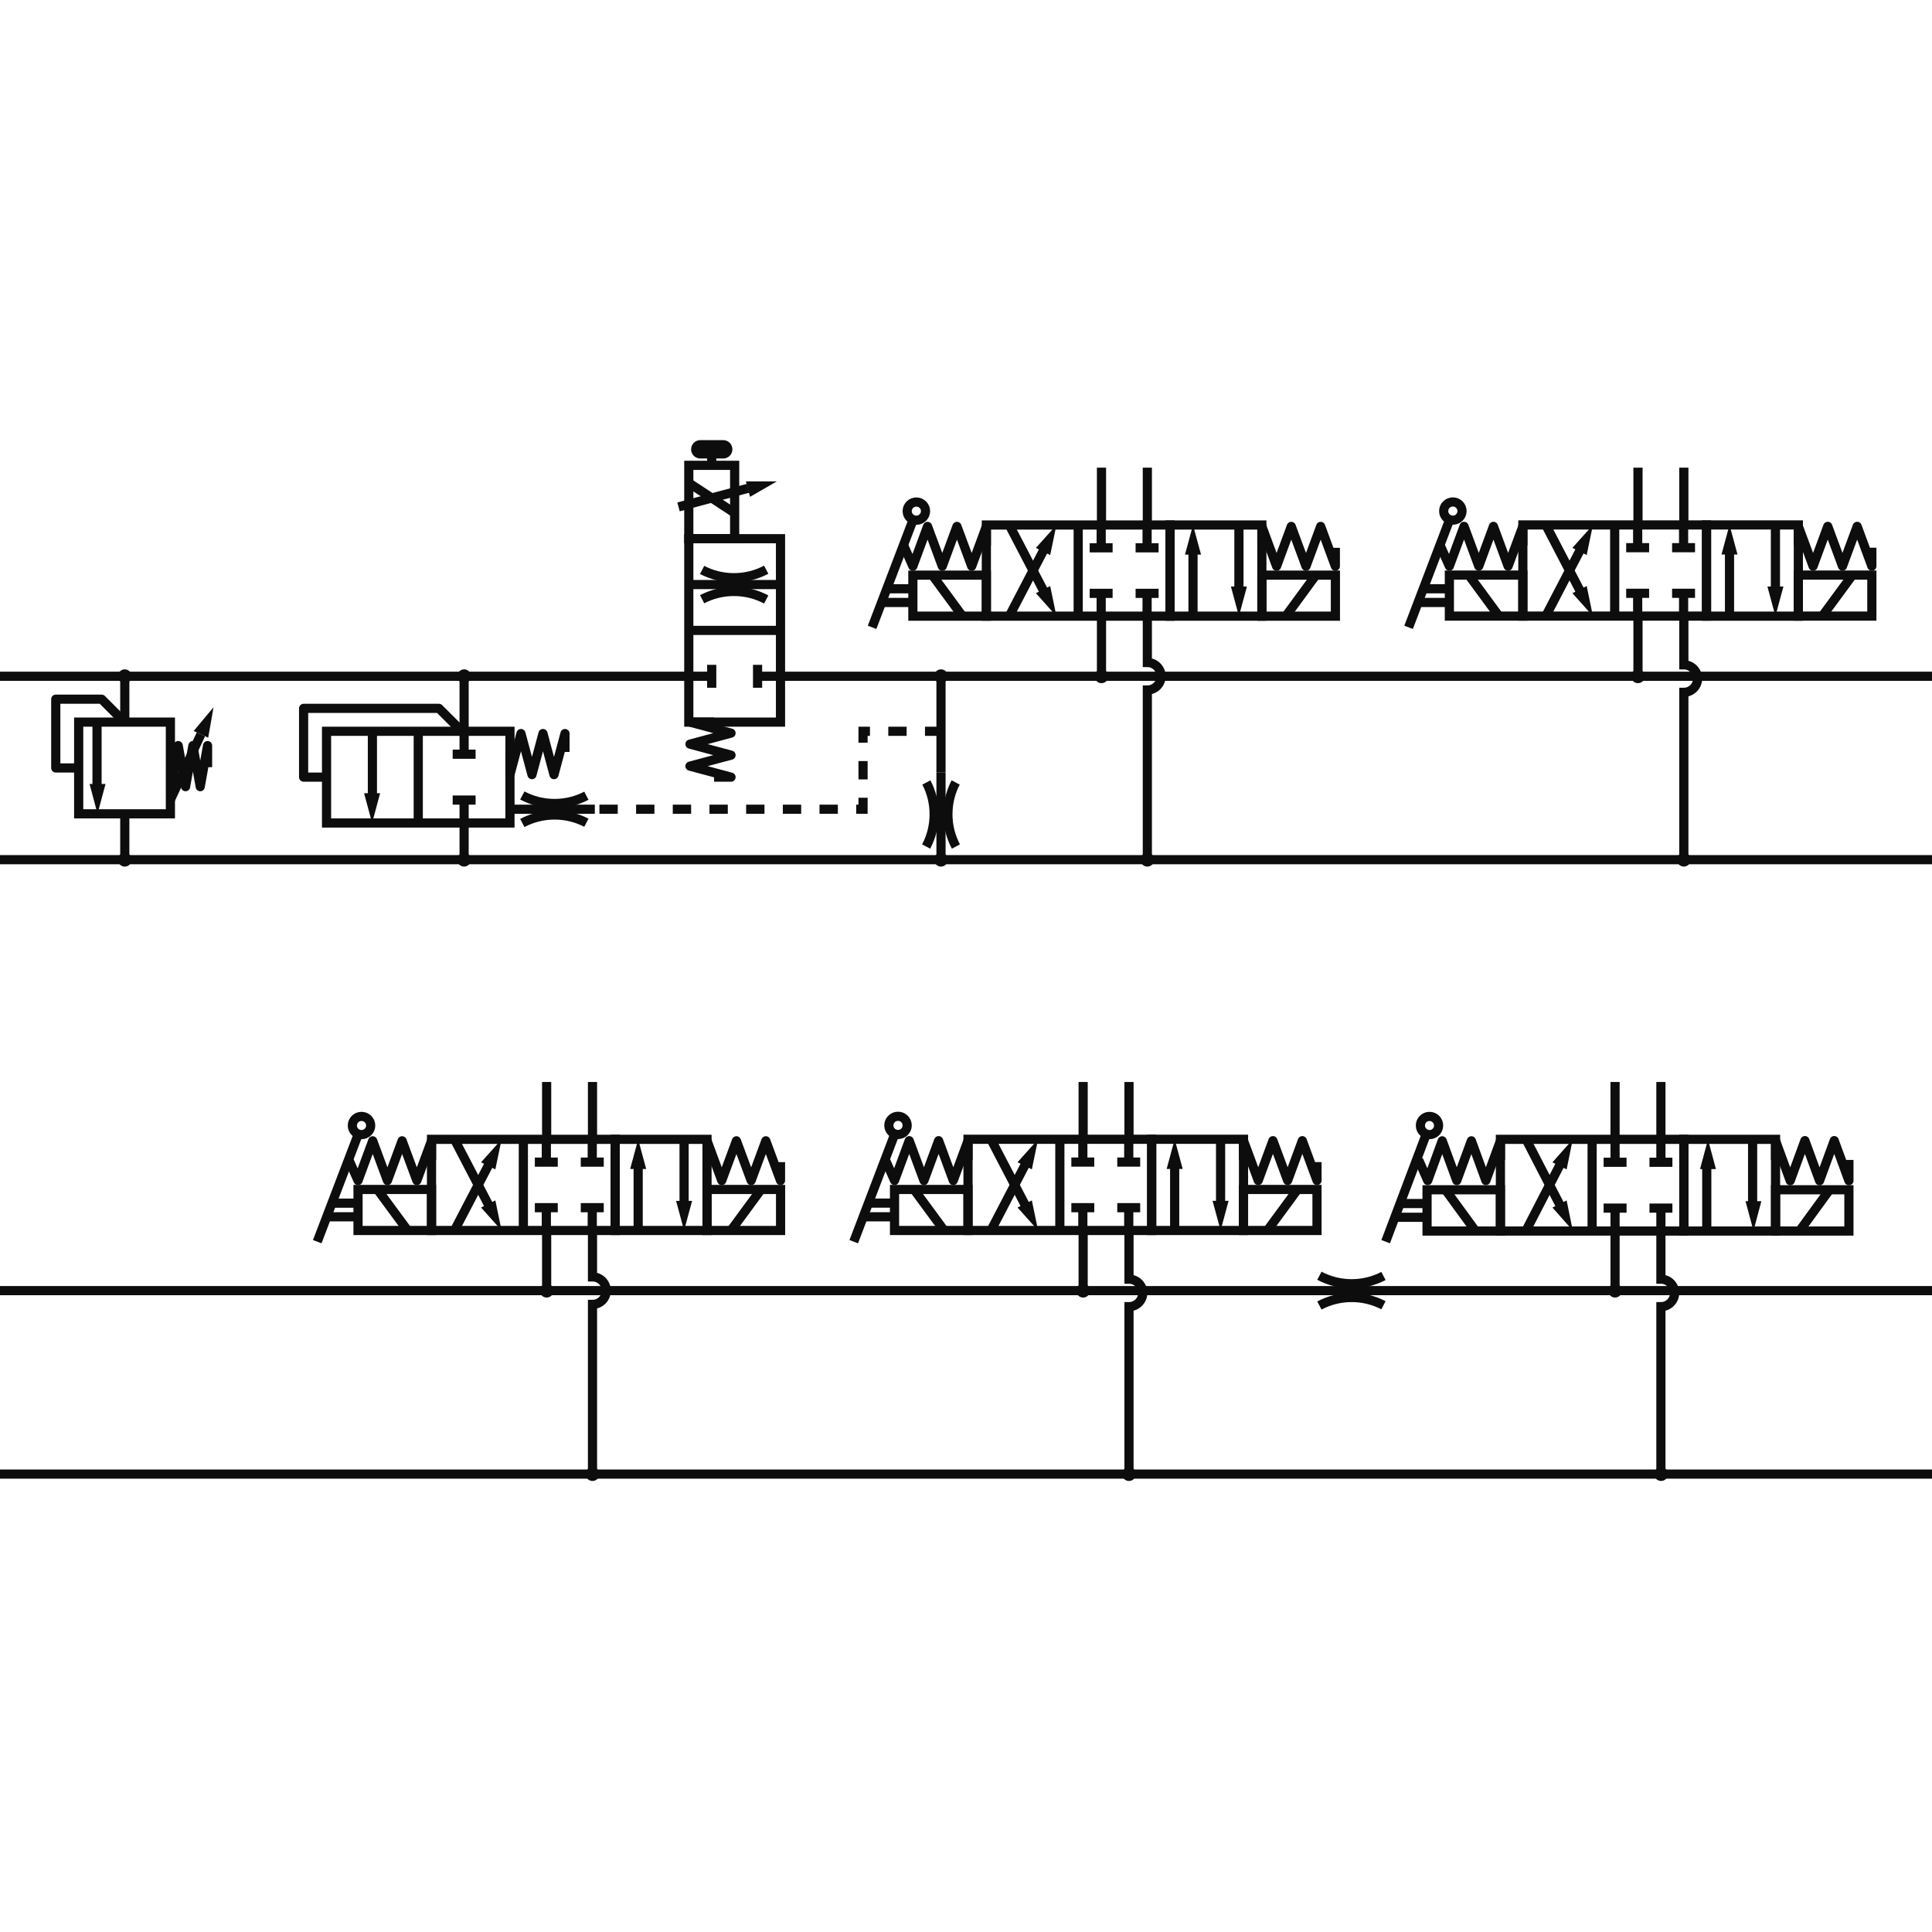 <?xml version="1.0" encoding="utf-8"?>
<!-- Generator: Adobe Illustrator 24.0.0, SVG Export Plug-In . SVG Version: 6.00 Build 0)  -->
<svg version="1.1" id="Layer_1" xmlns="http://www.w3.org/2000/svg" xmlns:xlink="http://www.w3.org/1999/xlink" x="0px" y="0px"
	 viewBox="0 0 316 316" style="enable-background:new 0 0 316 316;" xml:space="preserve">
<style type="text/css">
	.st0{fill:none;stroke:#0D0D0D;stroke-width:1.5;stroke-miterlimit:10;}
	.st1{fill:#0D0D0D;}
	.st2{fill:none;stroke:#0D0D0D;stroke-width:1.5;stroke-linejoin:round;stroke-miterlimit:10;}
	.st3{fill:none;stroke:#0D0D0D;stroke-width:3;stroke-linecap:round;stroke-miterlimit:10;}
	.st4{fill:none;stroke:#0D0D0D;stroke-width:1.5;stroke-miterlimit:10;stroke-dasharray:3,3;}
</style>
<g>
	<g>
		<polyline class="st0" points="27.89,130.77 28.72,128.99 29.55,127.2 30.39,125.42 31.22,123.63 32.05,121.85 32.86,120.11 		"/>
		<g>
			<polygon class="st1" points="31.68,119.56 33.3,117.62 34.92,115.69 34.49,118.18 34.05,120.66 32.86,120.11 			"/>
		</g>
	</g>
	<g>
		<polygon class="st0" points="27.87,118.11 27.87,121.86 27.87,125.61 27.87,129.36 27.87,133.11 24.12,133.11 20.37,133.11 
			16.62,133.11 12.87,133.11 12.87,129.36 12.87,125.61 12.87,121.86 12.87,118.11 16.62,118.11 20.37,118.11 24.12,118.11 		"/>
		<g>
			<line class="st0" x1="15.87" y1="128.98" x2="15.87" y2="118.48"/>
			<g>
				<polygon class="st1" points="17.26,128.23 15.95,133.11 14.65,128.23 				"/>
			</g>
		</g>
		<polyline class="st2" points="27.95,125.48 27.95,128.67 29.15,121.95 30.35,128.67 31.55,121.95 32.75,128.67 33.95,121.95 
			33.95,125.48 		"/>
		<polyline class="st2" points="20.37,118.11 16.62,114.36 9.12,114.36 9.12,125.61 12.5,125.61 		"/>
	</g>
	<line class="st0" x1="20.41" y1="117.74" x2="20.41" y2="110.99"/>
	<line class="st0" x1="112.66" y1="110.61" x2="-7.59" y2="110.61"/>
	<line class="st0" x1="400.66" y1="110.61" x2="127.66" y2="110.61"/>
	<g>
		<polyline class="st0" points="113.04,103.11 116.17,103.11 119.74,103.11 123.3,103.11 127.29,103.11 		"/>
		<polyline class="st2" points="116.79,118.11 112.85,118.11 119.57,119.91 112.85,121.71 119.57,123.51 112.85,125.31 
			119.57,127.11 116.79,127.11 		"/>
		<g>
			<line class="st0" x1="113.04" y1="95.61" x2="127.29" y2="95.61"/>
			<path class="st0" d="M114.84,98.01c1.55-0.81,3.32-1.27,5.2-1.27c1.91,0,3.7,0.47,5.28,1.31"/>
			<path class="st0" d="M114.84,93.22c1.55,0.81,3.32,1.27,5.2,1.27c1.91,0,3.7-0.47,5.28-1.31"/>
		</g>
		<polygon class="st0" points="112.66,118.11 112.66,116.24 112.66,114.36 112.66,112.49 112.66,110.61 112.66,108.74 
			112.66,106.86 112.66,104.99 112.66,103.11 112.66,101.24 112.66,99.36 112.66,97.49 112.66,95.61 112.66,93.74 112.66,91.86 
			112.66,89.99 112.66,88.11 113.6,88.11 114.54,88.11 115.48,88.11 116.41,88.11 117.35,88.11 118.29,88.11 119.23,88.11 
			120.16,88.11 121.1,88.11 122.04,88.11 122.98,88.11 123.91,88.11 124.85,88.11 125.79,88.11 126.73,88.11 127.66,88.11 
			127.66,89.99 127.66,91.86 127.66,93.74 127.66,95.61 127.66,97.49 127.66,99.36 127.66,101.24 127.66,103.11 127.66,104.99 
			127.66,106.86 127.66,108.74 127.66,110.61 127.66,112.49 127.66,114.36 127.66,116.24 127.66,118.11 126.73,118.11 
			125.79,118.11 124.85,118.11 123.91,118.11 122.98,118.11 122.04,118.11 121.1,118.11 120.16,118.11 119.23,118.11 118.29,118.11 
			117.35,118.11 116.41,118.11 115.48,118.11 114.54,118.11 113.6,118.11 		"/>
		<g>
			<g>
				<line class="st0" x1="123.91" y1="108.74" x2="123.91" y2="112.49"/>
				<line class="st0" x1="127.29" y1="110.61" x2="124.29" y2="110.61"/>
			</g>
			<g>
				<line class="st0" x1="116.41" y1="108.74" x2="116.41" y2="112.49"/>
				<line class="st0" x1="113.04" y1="110.61" x2="116.04" y2="110.61"/>
			</g>
		</g>
		<rect x="112.66" y="76.11" class="st0" width="7.5" height="12"/>
		<line class="st0" x1="112.59" y1="78.94" x2="120.02" y2="83.82"/>
		<g>
			<polyline class="st0" points="110.98,82.91 112.88,82.4 114.78,81.89 116.68,81.38 118.59,80.87 120.49,80.36 122.34,79.87 			
				"/>
			<g>
				<polygon class="st1" points="122.68,81.26 124.87,80 127.05,78.74 124.53,78.74 122,78.74 122.34,80 				"/>
			</g>
		</g>
		<line class="st0" x1="116.41" y1="75.74" x2="116.41" y2="73.49"/>
		<line class="st3" x1="118.29" y1="73.49" x2="114.54" y2="73.49"/>
	</g>
	<circle class="st1" cx="153.91" cy="110.61" r="1.13"/>
	<circle class="st1" cx="153.91" cy="140.61" r="1.13"/>
	<circle class="st1" cx="20.41" cy="110.61" r="1.13"/>
	<circle class="st1" cx="75.91" cy="110.61" r="1.13"/>
	<circle class="st1" cx="20.41" cy="140.61" r="1.13"/>
	<circle class="st1" cx="75.91" cy="140.61" r="1.13"/>
	<g>
		<line class="st0" x1="354.91" y1="76.49" x2="354.91" y2="86.24"/>
		<line class="st0" x1="362.41" y1="76.49" x2="362.41" y2="86.24"/>
	</g>
	<g>
		<g>
			<polyline class="st0" points="351.16,100.49 351.16,97.17 351.16,93.63 351.16,90.09 351.16,86.24 			"/>
			<polyline class="st2" points="322.78,89.22 324.27,92.61 326.64,86.1 329.02,92.61 331.41,86.1 333.78,92.61 336.16,86.1 
				336.16,89.24 			"/>
			<polyline class="st2" points="381.16,89.24 381.16,86.08 383.56,92.63 385.96,86.08 388.36,92.63 390.76,86.08 393.16,92.63 
				393.16,89.24 			"/>
			<polygon class="st0" points="366.16,100.86 364.29,100.86 362.41,100.86 360.54,100.86 358.66,100.86 356.79,100.86 
				354.91,100.86 353.04,100.86 351.16,100.86 349.29,100.86 347.41,100.86 345.54,100.86 343.66,100.86 341.79,100.86 
				339.91,100.86 338.04,100.86 336.16,100.86 336.16,99.92 336.16,98.99 336.16,98.05 336.16,97.11 336.16,96.17 336.16,95.24 
				336.16,94.3 336.16,93.36 336.16,92.42 336.16,91.49 336.16,90.55 336.16,89.61 336.16,88.67 336.16,87.74 336.16,86.8 
				336.16,85.86 338.04,85.86 339.91,85.86 341.79,85.86 343.66,85.86 345.54,85.86 347.41,85.86 349.29,85.86 351.16,85.86 
				353.04,85.86 354.91,85.86 356.79,85.86 358.66,85.86 360.54,85.86 362.41,85.86 364.29,85.86 366.16,85.86 366.16,86.8 
				366.16,87.74 366.16,88.67 366.16,89.61 366.16,90.55 366.16,91.49 366.16,92.42 366.16,93.36 366.16,94.3 366.16,95.24 
				366.16,96.17 366.16,97.11 366.16,98.05 366.16,98.99 366.16,99.92 			"/>
			<g>
				<line class="st0" x1="353.04" y1="89.61" x2="356.79" y2="89.61"/>
				<line class="st0" x1="354.91" y1="86.24" x2="354.91" y2="89.24"/>
			</g>
			<g>
				<line class="st0" x1="360.54" y1="89.61" x2="364.29" y2="89.61"/>
				<line class="st0" x1="362.41" y1="86.24" x2="362.41" y2="89.24"/>
			</g>
			<g>
				<line class="st0" x1="353.04" y1="97.11" x2="356.79" y2="97.11"/>
				<line class="st0" x1="354.91" y1="100.49" x2="354.91" y2="97.49"/>
			</g>
			<g>
				<line class="st0" x1="360.54" y1="97.11" x2="364.29" y2="97.11"/>
				<line class="st0" x1="362.41" y1="100.49" x2="362.41" y2="97.49"/>
			</g>
			<g>
				<rect x="324.16" y="94.11" class="st0" width="12" height="6.75"/>
				<line class="st0" x1="327.17" y1="94.11" x2="332.01" y2="100.76"/>
			</g>
			<g>
				<rect x="381.16" y="94.11" class="st0" width="12" height="6.75"/>
				<line class="st0" x1="389.99" y1="94.11" x2="385.15" y2="100.76"/>
			</g>
			<g>
				<line class="st0" x1="320.04" y1="96.36" x2="323.79" y2="96.36"/>
				<line class="st0" x1="323.79" y1="98.61" x2="319.29" y2="98.61"/>
				<line class="st0" x1="317.39" y1="102.6" x2="323.99" y2="85.13"/>
				<ellipse class="st0" cx="324.56" cy="83.6" rx="1.49" ry="1.49"/>
			</g>
			<rect x="366.16" y="85.86" class="st0" width="15" height="15"/>
			<line class="st0" x1="346.22" y1="97.23" x2="340.36" y2="85.87"/>
			<polygon class="st1" points="344.67,97.02 347.99,100.78 346.99,95.86 			"/>
			<line class="st0" x1="340.36" y1="100.78" x2="346.22" y2="89.41"/>
			<polygon class="st1" points="344.67,89.63 347.99,85.87 346.99,90.79 			"/>
			<line class="st0" x1="377.41" y1="96.74" x2="377.41" y2="86.24"/>
			<polygon class="st1" points="376.25,95.99 377.55,100.84 378.84,95.99 			"/>
			<line class="st0" x1="369.91" y1="89.99" x2="369.91" y2="100.49"/>
			<polygon class="st1" points="371.41,90.74 370.11,85.89 368.81,90.74 			"/>
		</g>
	</g>
	<line class="st0" x1="20.41" y1="140.24" x2="20.41" y2="133.49"/>
	<line class="st0" x1="400.66" y1="140.61" x2="-7.59" y2="140.61"/>
	<g id="XMLID_1_">
		<g>
			<polyline class="st0" points="176.35,100.4 176.35,97.17 176.35,93.63 176.35,90.09 176.35,86.24 			"/>
			<polyline class="st2" points="147.81,89.22 149.31,92.61 151.71,86.1 154.12,92.61 156.52,86.1 158.93,92.61 161.33,86.1 
				161.33,89.22 			"/>
			<polyline class="st2" points="206.4,89.22 206.4,86.1 208.8,92.61 211.2,86.1 213.61,92.61 216.01,86.1 218.41,92.61 
				218.41,89.6 			"/>
			<polygon class="st0" points="191.37,100.78 189.5,100.78 187.62,100.78 185.74,100.78 183.86,100.78 181.98,100.78 
				180.11,100.78 178.23,100.78 176.35,100.78 174.47,100.78 172.6,100.78 170.72,100.78 168.84,100.78 166.96,100.78 
				165.08,100.78 163.21,100.78 161.33,100.78 161.33,99.84 161.33,98.91 161.33,97.98 161.33,97.05 161.33,96.12 161.33,95.19 
				161.33,94.25 161.33,93.32 161.33,92.39 161.33,91.46 161.33,90.53 161.33,89.6 161.33,88.66 161.33,87.73 161.33,86.8 
				161.33,85.87 163.21,85.87 165.08,85.87 166.96,85.87 168.84,85.87 170.72,85.87 172.6,85.87 174.47,85.87 176.35,85.87 
				178.23,85.87 180.11,85.87 181.98,85.87 183.86,85.87 185.74,85.87 187.62,85.87 189.5,85.87 191.37,85.87 191.37,86.8 
				191.37,87.73 191.37,88.66 191.37,89.6 191.37,90.53 191.37,91.46 191.37,92.39 191.37,93.32 191.37,94.25 191.37,95.19 
				191.37,96.12 191.37,97.05 191.37,97.98 191.37,98.91 191.37,99.84 			"/>
			<g>
				<line class="st0" x1="178.23" y1="89.6" x2="181.98" y2="89.6"/>
				<line class="st0" x1="180.11" y1="86.24" x2="180.11" y2="89.22"/>
			</g>
			<g>
				<line class="st0" x1="185.74" y1="89.6" x2="189.5" y2="89.6"/>
				<line class="st0" x1="187.62" y1="86.24" x2="187.62" y2="89.22"/>
			</g>
			<g>
				<line class="st0" x1="178.23" y1="97.05" x2="181.98" y2="97.05"/>
				<line class="st0" x1="180.11" y1="100.4" x2="180.11" y2="97.42"/>
			</g>
			<g>
				<line class="st0" x1="185.74" y1="97.05" x2="189.5" y2="97.05"/>
				<line class="st0" x1="187.62" y1="100.4" x2="187.62" y2="97.42"/>
			</g>
			<g>
				<rect x="149.31" y="94.07" class="st0" width="12.02" height="6.71"/>
				<line class="st0" x1="152.52" y1="94.11" x2="157.41" y2="100.76"/>
			</g>
			<g>
				<rect x="206.4" y="94.07" class="st0" width="12.02" height="6.71"/>
				<line class="st0" x1="215.2" y1="94.11" x2="210.32" y2="100.76"/>
			</g>
			<g>
				<line class="st0" x1="145.18" y1="96.3" x2="148.94" y2="96.3"/>
				<line class="st0" x1="148.94" y1="98.54" x2="144.43" y2="98.54"/>
				<line class="st0" x1="142.64" y1="102.61" x2="149.31" y2="85.12"/>
				<ellipse class="st0" cx="149.88" cy="83.6" rx="1.5" ry="1.49"/>
			</g>
			<rect x="191.37" y="85.87" class="st0" width="15.02" height="14.91"/>
			<line class="st0" x1="171" y1="97.23" x2="165.08" y2="85.87"/>
			<polygon class="st1" points="169.43,97.02 172.79,100.78 171.77,95.86 			"/>
			<line class="st0" x1="165.08" y1="100.78" x2="171" y2="89.41"/>
			<polygon class="st1" points="169.43,89.62 172.79,85.87 171.77,90.79 			"/>
			<line class="st0" x1="202.64" y1="96.68" x2="202.64" y2="86.24"/>
			<polygon class="st1" points="201.33,95.93 202.64,100.78 203.95,95.93 			"/>
			<line class="st0" x1="195.13" y1="89.97" x2="195.13" y2="100.4"/>
			<polygon class="st1" points="196.44,90.71 195.13,85.87 193.82,90.71 			"/>
		</g>
	</g>
	<line class="st0" x1="180.16" y1="100.86" x2="180.16" y2="110.61"/>
	<g>
		<line class="st0" x1="180.16" y1="76.49" x2="180.16" y2="86.24"/>
		<line class="st0" x1="187.66" y1="76.49" x2="187.66" y2="86.24"/>
	</g>
	<circle class="st1" cx="180.16" cy="110.61" r="1.13"/>
	<circle class="st1" cx="187.66" cy="140.61" r="1.13"/>
	<path class="st0" d="M187.66,140.61v-27.75c1.24,0,2.25-1.01,2.25-2.25c0-1.24-1.01-2.25-2.25-2.25v-7.5"/>
	<g>
		<g>
			<polyline class="st0" points="264.1,100.4 264.1,97.16 264.1,93.62 264.1,90.08 264.1,86.23 			"/>
			<polyline class="st2" points="235.56,89.21 237.06,92.6 239.46,86.09 241.87,92.6 244.27,86.09 246.67,92.6 249.08,86.09 
				249.08,89.21 			"/>
			<polyline class="st2" points="294.14,89.21 294.14,86.09 296.55,92.6 298.95,86.09 301.36,92.6 303.76,86.09 306.16,92.6 
				306.16,89.58 			"/>
			<polygon class="st0" points="279.12,100.77 277.24,100.77 275.37,100.77 273.49,100.77 271.61,100.77 269.73,100.77 
				267.86,100.77 265.98,100.77 264.1,100.77 262.22,100.77 260.34,100.77 258.47,100.77 256.59,100.77 254.71,100.77 
				252.83,100.77 250.95,100.77 249.08,100.77 249.08,99.84 249.08,98.91 249.08,97.98 249.08,97.04 249.08,96.11 249.08,95.18 
				249.08,94.25 249.08,93.31 249.08,92.38 249.08,91.45 249.08,90.52 249.08,89.58 249.08,88.65 249.08,87.72 249.08,86.79 
				249.08,85.86 250.95,85.86 252.83,85.86 254.71,85.86 256.59,85.86 258.47,85.86 260.34,85.86 262.22,85.86 264.1,85.86 
				265.98,85.86 267.86,85.86 269.73,85.86 271.61,85.86 273.49,85.86 275.37,85.86 277.24,85.86 279.12,85.86 279.12,86.79 
				279.12,87.72 279.12,88.65 279.12,89.58 279.12,90.52 279.12,91.45 279.12,92.38 279.12,93.31 279.12,94.25 279.12,95.18 
				279.12,96.11 279.12,97.04 279.12,97.98 279.12,98.91 279.12,99.84 			"/>
			<g>
				<line class="st0" x1="265.98" y1="89.58" x2="269.73" y2="89.58"/>
				<line class="st0" x1="267.86" y1="86.23" x2="267.86" y2="89.21"/>
			</g>
			<g>
				<line class="st0" x1="273.49" y1="89.58" x2="277.24" y2="89.58"/>
				<line class="st0" x1="275.37" y1="86.23" x2="275.37" y2="89.21"/>
			</g>
			<g>
				<line class="st0" x1="265.98" y1="97.04" x2="269.73" y2="97.04"/>
				<line class="st0" x1="267.86" y1="100.4" x2="267.86" y2="97.42"/>
			</g>
			<g>
				<line class="st0" x1="273.49" y1="97.04" x2="277.24" y2="97.04"/>
				<line class="st0" x1="275.37" y1="100.4" x2="275.37" y2="97.42"/>
			</g>
			<g>
				<rect x="237.06" y="94.06" class="st0" width="12.02" height="6.71"/>
				<line class="st0" x1="240.27" y1="94.11" x2="245.16" y2="100.76"/>
			</g>
			<g>
				<rect x="294.14" y="94.06" class="st0" width="12.02" height="6.71"/>
				<line class="st0" x1="302.95" y1="94.11" x2="298.06" y2="100.76"/>
			</g>
			<g>
				<line class="st0" x1="232.93" y1="96.3" x2="236.68" y2="96.3"/>
				<line class="st0" x1="236.68" y1="98.54" x2="232.18" y2="98.54"/>
				<line class="st0" x1="230.39" y1="102.61" x2="237.06" y2="85.11"/>
				<ellipse class="st0" cx="237.63" cy="83.59" rx="1.5" ry="1.49"/>
			</g>
			<rect x="279.12" y="85.86" class="st0" width="15.02" height="14.92"/>
			<line class="st0" x1="258.75" y1="97.23" x2="252.83" y2="85.86"/>
			<polygon class="st1" points="257.18,97.02 260.54,100.77 259.52,95.85 			"/>
			<line class="st0" x1="252.83" y1="100.77" x2="258.75" y2="89.4"/>
			<polygon class="st1" points="257.18,89.61 260.54,85.86 259.52,90.78 			"/>
			<line class="st0" x1="290.39" y1="96.67" x2="290.39" y2="86.23"/>
			<polygon class="st1" points="289.08,95.93 290.39,100.78 291.7,95.93 			"/>
			<line class="st0" x1="282.88" y1="89.96" x2="282.88" y2="100.4"/>
			<polygon class="st1" points="284.19,90.7 282.88,85.85 281.57,90.7 			"/>
		</g>
	</g>
	<g>
		<line class="st0" x1="267.91" y1="76.49" x2="267.91" y2="86.24"/>
		<line class="st0" x1="275.41" y1="76.49" x2="275.41" y2="86.24"/>
	</g>
	<line class="st0" x1="267.91" y1="101.24" x2="267.91" y2="110.99"/>
	<circle class="st1" cx="275.41" cy="140.61" r="1.13"/>
	<circle class="st1" cx="267.91" cy="110.61" r="1.13"/>
	<path class="st0" d="M275.41,140.99v-27.75c1.24,0,2.25-1.01,2.25-2.25c0-1.24-1.01-2.25-2.25-2.25v-7.5"/>
	<line class="st0" x1="354.91" y1="101.24" x2="354.91" y2="110.99"/>
	<circle class="st1" cx="362.44" cy="140.61" r="1.13"/>
	<circle class="st1" cx="354.91" cy="110.61" r="1.13"/>
	<path class="st0" d="M362.41,140.99v-27.75c1.24,0,2.25-1.01,2.25-2.25c0-1.24-1.01-2.25-2.25-2.25v-7.5"/>
	<g>
		<polyline class="st0" points="68.41,134.24 68.41,131.66 68.41,128.1 68.41,124.54 68.41,119.99 		"/>
		<polyline class="st2" points="83.41,122.99 83.41,126.7 85.21,119.98 87.01,126.7 88.81,119.98 90.61,126.7 92.41,119.98 
			92.41,122.99 		"/>
		<g>
			<line class="st0" x1="97.29" y1="132.36" x2="83.04" y2="132.36"/>
			<path class="st0" d="M95.91,130.15c-1.55,0.81-3.32,1.27-5.2,1.27c-1.91,0-3.7-0.47-5.28-1.31"/>
			<path class="st0" d="M95.91,134.57c-1.55-0.81-3.32-1.27-5.2-1.27c-1.91,0-3.7,0.47-5.28,1.31"/>
		</g>
		<polygon class="st0" points="83.41,134.61 81.54,134.61 79.66,134.61 77.79,134.61 75.91,134.61 74.04,134.61 72.16,134.61 
			70.29,134.61 68.41,134.61 66.54,134.61 64.66,134.61 62.79,134.61 60.91,134.61 59.04,134.61 57.16,134.61 55.29,134.61 
			53.41,134.61 53.41,133.67 53.41,132.74 53.41,131.8 53.41,130.86 53.41,129.92 53.41,128.99 53.41,128.05 53.41,127.11 
			53.41,126.17 53.41,125.24 53.41,124.3 53.41,123.36 53.41,122.42 53.41,121.49 53.41,120.55 53.41,119.61 55.29,119.61 
			57.16,119.61 59.04,119.61 60.91,119.61 62.79,119.61 64.66,119.61 66.54,119.61 68.41,119.61 70.29,119.61 72.16,119.61 
			74.04,119.61 75.91,119.61 77.79,119.61 79.66,119.61 81.54,119.61 83.41,119.61 83.41,120.55 83.41,121.49 83.41,122.42 
			83.41,123.36 83.41,124.3 83.41,125.24 83.41,126.17 83.41,127.11 83.41,128.05 83.41,128.99 83.41,129.92 83.41,130.86 
			83.41,131.8 83.41,132.74 83.41,133.67 		"/>
		<g>
			<g>
				<line class="st0" x1="74.04" y1="123.36" x2="77.79" y2="123.36"/>
				<line class="st0" x1="75.91" y1="119.99" x2="75.91" y2="122.99"/>
			</g>
			<g>
				<line class="st0" x1="74.04" y1="130.86" x2="77.79" y2="130.86"/>
				<line class="st0" x1="75.91" y1="134.24" x2="75.91" y2="131.24"/>
			</g>
		</g>
		<polyline class="st2" points="75.54,119.61 71.79,115.86 49.66,115.86 49.66,127.11 53.04,127.11 		"/>
		<g>
			<line class="st0" x1="60.91" y1="130.49" x2="60.91" y2="119.99"/>
			<g>
				<polygon class="st1" points="62.17,129.74 60.86,134.62 59.55,129.74 				"/>
			</g>
		</g>
	</g>
	<line class="st0" x1="75.91" y1="119.99" x2="75.91" y2="110.99"/>
	<line class="st0" x1="75.91" y1="140.24" x2="75.91" y2="134.99"/>
	<g>
		<line class="st0" x1="153.91" y1="126.36" x2="153.91" y2="140.61"/>
		<path class="st0" d="M151.52,127.98c0.81,1.55,1.27,3.32,1.27,5.2c0,1.91-0.47,3.7-1.31,5.28"/>
		<path class="st0" d="M156.31,127.98c-0.81,1.55-1.27,3.32-1.27,5.2c0,1.91,0.47,3.7,1.31,5.28"/>
	</g>
	<line class="st0" x1="153.91" y1="126.36" x2="153.91" y2="110.61"/>
	<polyline class="st4" points="154.29,119.61 141.16,119.61 141.16,132.36 97.29,132.36 	"/>
	<g>
		<polyline class="st0" points="402.16,107.24 399.16,109.49 402.16,111.74 399.16,113.99 		"/>
	</g>
	<g>
		<polyline class="st0" points="402.16,137.24 399.16,139.49 402.16,141.74 399.16,143.99 		"/>
	</g>
	<g>
		<line class="st0" x1="264.16" y1="176.97" x2="264.16" y2="186.72"/>
		<line class="st0" x1="271.66" y1="176.97" x2="271.66" y2="186.72"/>
	</g>
	<polyline class="st0" points="260.41,200.97 260.41,197.65 260.41,194.11 260.41,190.57 260.41,186.72 	"/>
	<polyline class="st2" points="232.03,189.71 233.52,193.09 235.89,186.59 238.27,193.09 240.66,186.59 243.03,193.09 
		245.41,186.59 245.41,189.72 	"/>
	<polyline class="st2" points="290.41,189.72 290.41,186.56 292.81,193.12 295.21,186.56 297.61,193.12 300.01,186.56 
		302.41,193.12 302.41,189.72 	"/>
	<polygon class="st0" points="275.41,201.35 273.54,201.35 271.66,201.35 269.79,201.35 267.91,201.35 266.04,201.35 264.16,201.35 
		262.29,201.35 260.41,201.35 258.54,201.35 256.66,201.35 254.79,201.35 252.91,201.35 251.04,201.35 249.16,201.35 247.29,201.35 
		245.41,201.35 245.41,200.41 245.41,199.47 245.41,198.53 245.41,197.6 245.41,196.66 245.41,195.72 245.41,194.78 245.41,193.85 
		245.41,192.91 245.41,191.97 245.41,191.03 245.41,190.1 245.41,189.16 245.41,188.22 245.41,187.28 245.41,186.35 247.29,186.35 
		249.16,186.35 251.04,186.35 252.91,186.35 254.79,186.35 256.66,186.35 258.54,186.35 260.41,186.35 262.29,186.35 264.16,186.35 
		266.04,186.35 267.91,186.35 269.79,186.35 271.66,186.35 273.54,186.35 275.41,186.35 275.41,187.28 275.41,188.22 275.41,189.16 
		275.41,190.1 275.41,191.03 275.41,191.97 275.41,192.91 275.41,193.85 275.41,194.78 275.41,195.72 275.41,196.66 275.41,197.6 
		275.41,198.53 275.41,199.47 275.41,200.41 	"/>
	<g>
		<line class="st0" x1="262.29" y1="190.1" x2="266.04" y2="190.1"/>
		<line class="st0" x1="264.16" y1="186.72" x2="264.16" y2="189.72"/>
	</g>
	<g>
		<line class="st0" x1="269.79" y1="190.1" x2="273.54" y2="190.1"/>
		<line class="st0" x1="271.66" y1="186.72" x2="271.66" y2="189.72"/>
	</g>
	<g>
		<line class="st0" x1="262.29" y1="197.6" x2="266.04" y2="197.6"/>
		<line class="st0" x1="264.16" y1="200.97" x2="264.16" y2="197.97"/>
	</g>
	<g>
		<line class="st0" x1="269.79" y1="197.6" x2="273.54" y2="197.6"/>
		<line class="st0" x1="271.66" y1="200.97" x2="271.66" y2="197.97"/>
	</g>
	<g>
		<rect x="233.41" y="194.6" class="st0" width="12" height="6.75"/>
		<line class="st0" x1="236.42" y1="194.6" x2="241.26" y2="201.24"/>
	</g>
	<g>
		<rect x="290.41" y="194.6" class="st0" width="12" height="6.75"/>
		<line class="st0" x1="299.24" y1="194.6" x2="294.4" y2="201.24"/>
	</g>
	<g>
		<line class="st0" x1="229.29" y1="196.85" x2="233.04" y2="196.85"/>
		<line class="st0" x1="233.04" y1="199.1" x2="228.54" y2="199.1"/>
		<line class="st0" x1="226.64" y1="203.09" x2="233.24" y2="185.61"/>
		<ellipse class="st0" cx="233.81" cy="184.09" rx="1.49" ry="1.49"/>
	</g>
	<rect x="275.41" y="186.35" class="st0" width="15" height="15"/>
	<line class="st0" x1="255.47" y1="197.72" x2="249.61" y2="186.36"/>
	<polygon class="st1" points="253.92,197.51 257.24,201.26 256.24,196.34 	"/>
	<line class="st0" x1="249.61" y1="201.26" x2="255.47" y2="189.9"/>
	<polygon class="st1" points="253.92,190.11 257.24,186.36 256.24,191.27 	"/>
	<line class="st0" x1="286.66" y1="197.22" x2="286.66" y2="186.72"/>
	<polygon class="st1" points="285.5,196.47 286.8,201.32 288.09,196.47 	"/>
	<line class="st0" x1="279.16" y1="190.47" x2="279.16" y2="200.97"/>
	<polygon class="st1" points="280.66,191.22 279.36,186.37 278.06,191.22 	"/>
	<g id="XMLID_2_">
		<g>
			<polyline class="st0" points="85.6,200.89 85.6,197.65 85.6,194.11 85.6,190.57 85.6,186.73 			"/>
			<polyline class="st2" points="57.06,189.71 58.56,193.09 60.96,186.59 63.37,193.09 65.77,186.59 68.18,193.09 70.58,186.59 
				70.58,189.71 			"/>
			<polyline class="st2" points="115.65,189.71 115.65,186.59 118.05,193.09 120.45,186.59 122.86,193.09 125.26,186.59 
				127.66,193.09 127.66,190.08 			"/>
			<polygon class="st0" points="100.62,201.26 98.75,201.26 96.87,201.26 94.99,201.26 93.11,201.26 91.23,201.26 89.36,201.26 
				87.48,201.26 85.6,201.26 83.72,201.26 81.85,201.26 79.97,201.26 78.09,201.26 76.21,201.26 74.33,201.26 72.46,201.26 
				70.58,201.26 70.58,200.33 70.58,199.4 70.58,198.47 70.58,197.53 70.58,196.6 70.58,195.67 70.58,194.74 70.58,193.81 
				70.58,192.88 70.58,191.94 70.58,191.01 70.58,190.08 70.58,189.15 70.58,188.22 70.58,187.28 70.58,186.35 72.46,186.35 
				74.33,186.35 76.21,186.35 78.09,186.35 79.97,186.35 81.85,186.35 83.72,186.35 85.6,186.35 87.48,186.35 89.36,186.35 
				91.23,186.35 93.11,186.35 94.99,186.35 96.87,186.35 98.75,186.35 100.62,186.35 100.62,187.28 100.62,188.22 100.62,189.15 
				100.62,190.08 100.62,191.01 100.62,191.94 100.62,192.88 100.62,193.81 100.62,194.74 100.62,195.67 100.62,196.6 
				100.62,197.53 100.62,198.47 100.62,199.4 100.62,200.33 			"/>
			<g>
				<line class="st0" x1="87.48" y1="190.08" x2="91.23" y2="190.08"/>
				<line class="st0" x1="89.36" y1="186.73" x2="89.36" y2="189.71"/>
			</g>
			<g>
				<line class="st0" x1="94.99" y1="190.08" x2="98.75" y2="190.08"/>
				<line class="st0" x1="96.87" y1="186.73" x2="96.87" y2="189.71"/>
			</g>
			<g>
				<line class="st0" x1="87.48" y1="197.53" x2="91.23" y2="197.53"/>
				<line class="st0" x1="89.36" y1="200.89" x2="89.36" y2="197.91"/>
			</g>
			<g>
				<line class="st0" x1="94.99" y1="197.53" x2="98.75" y2="197.53"/>
				<line class="st0" x1="96.87" y1="200.89" x2="96.87" y2="197.91"/>
			</g>
			<g>
				<rect x="58.56" y="194.55" class="st0" width="12.02" height="6.71"/>
				<line class="st0" x1="61.77" y1="194.6" x2="66.66" y2="201.24"/>
			</g>
			<g>
				<rect x="115.65" y="194.55" class="st0" width="12.02" height="6.71"/>
				<line class="st0" x1="124.45" y1="194.6" x2="119.57" y2="201.24"/>
			</g>
			<g>
				<line class="st0" x1="54.43" y1="196.79" x2="58.19" y2="196.79"/>
				<line class="st0" x1="58.19" y1="199.02" x2="53.68" y2="199.02"/>
				<line class="st0" x1="51.89" y1="203.09" x2="58.56" y2="185.61"/>
				<ellipse class="st0" cx="59.13" cy="184.09" rx="1.5" ry="1.49"/>
			</g>
			<rect x="100.62" y="186.35" class="st0" width="15.02" height="14.91"/>
			<line class="st0" x1="80.25" y1="197.72" x2="74.33" y2="186.35"/>
			<polygon class="st1" points="78.68,197.5 82.04,201.26 81.02,196.34 			"/>
			<line class="st0" x1="74.33" y1="201.26" x2="80.25" y2="189.9"/>
			<polygon class="st1" points="78.68,190.11 82.04,186.35 81.02,191.27 			"/>
			<line class="st0" x1="111.89" y1="197.16" x2="111.89" y2="186.73"/>
			<polygon class="st1" points="110.58,196.42 111.89,201.26 113.2,196.42 			"/>
			<line class="st0" x1="104.38" y1="190.45" x2="104.38" y2="200.89"/>
			<polygon class="st1" points="105.69,191.2 104.38,186.35 103.07,191.2 			"/>
		</g>
	</g>
	<line class="st0" x1="89.41" y1="201.35" x2="89.41" y2="211.1"/>
	<g>
		<line class="st0" x1="89.41" y1="176.97" x2="89.41" y2="186.72"/>
		<line class="st0" x1="96.91" y1="176.97" x2="96.91" y2="186.72"/>
	</g>
	<circle class="st1" cx="89.41" cy="211.1" r="1.13"/>
	<circle class="st1" cx="96.91" cy="241.1" r="1.13"/>
	<path class="st0" d="M96.91,241.1v-27.75c1.24,0,2.25-1.01,2.25-2.25c0-1.24-1.01-2.25-2.25-2.25v-7.5"/>
	<g>
		<g>
			<polyline class="st0" points="173.35,200.89 173.35,197.65 173.35,194.1 173.35,190.56 173.35,186.71 			"/>
			<polyline class="st2" points="144.81,189.7 146.31,193.08 148.71,186.57 151.12,193.08 153.52,186.57 155.92,193.08 
				158.33,186.57 158.33,189.7 			"/>
			<polyline class="st2" points="203.39,189.7 203.39,186.57 205.8,193.08 208.2,186.57 210.61,193.08 213.01,186.57 215.41,193.08 
				215.41,190.07 			"/>
			<polygon class="st0" points="188.37,201.26 186.49,201.26 184.62,201.26 182.74,201.26 180.86,201.26 178.98,201.26 
				177.11,201.26 175.23,201.26 173.35,201.26 171.47,201.26 169.59,201.26 167.72,201.26 165.84,201.26 163.96,201.26 
				162.08,201.26 160.2,201.26 158.33,201.26 158.33,200.33 158.33,199.39 158.33,198.46 158.33,197.53 158.33,196.6 158.33,195.66 
				158.33,194.73 158.33,193.8 158.33,192.87 158.33,191.93 158.33,191 158.33,190.07 158.33,189.14 158.33,188.2 158.33,187.27 
				158.33,186.34 160.2,186.34 162.08,186.34 163.96,186.34 165.84,186.34 167.72,186.34 169.59,186.34 171.47,186.34 
				173.35,186.34 175.23,186.34 177.11,186.34 178.98,186.34 180.86,186.34 182.74,186.34 184.62,186.34 186.49,186.34 
				188.37,186.34 188.37,187.27 188.37,188.2 188.37,189.14 188.37,190.07 188.37,191 188.37,191.93 188.37,192.87 188.37,193.8 
				188.37,194.73 188.37,195.66 188.37,196.6 188.37,197.53 188.37,198.46 188.37,199.39 188.37,200.33 			"/>
			<g>
				<line class="st0" x1="175.23" y1="190.07" x2="178.98" y2="190.07"/>
				<line class="st0" x1="177.11" y1="186.71" x2="177.11" y2="189.7"/>
			</g>
			<g>
				<line class="st0" x1="182.74" y1="190.07" x2="186.49" y2="190.07"/>
				<line class="st0" x1="184.62" y1="186.71" x2="184.62" y2="189.7"/>
			</g>
			<g>
				<line class="st0" x1="175.23" y1="197.53" x2="178.98" y2="197.53"/>
				<line class="st0" x1="177.11" y1="200.89" x2="177.11" y2="197.9"/>
			</g>
			<g>
				<line class="st0" x1="182.74" y1="197.53" x2="186.49" y2="197.53"/>
				<line class="st0" x1="184.62" y1="200.89" x2="184.62" y2="197.9"/>
			</g>
			<g>
				<rect x="146.31" y="194.55" class="st0" width="12.02" height="6.71"/>
				<line class="st0" x1="149.52" y1="194.59" x2="154.41" y2="201.24"/>
			</g>
			<g>
				<rect x="203.39" y="194.55" class="st0" width="12.02" height="6.71"/>
				<line class="st0" x1="212.2" y1="194.59" x2="207.31" y2="201.24"/>
			</g>
			<g>
				<line class="st0" x1="142.18" y1="196.78" x2="145.93" y2="196.78"/>
				<line class="st0" x1="145.93" y1="199.02" x2="141.43" y2="199.02"/>
				<line class="st0" x1="139.64" y1="203.09" x2="146.31" y2="185.59"/>
				<ellipse class="st0" cx="146.88" cy="184.07" rx="1.5" ry="1.49"/>
			</g>
			<rect x="188.37" y="186.34" class="st0" width="15.02" height="14.92"/>
			<line class="st0" x1="168" y1="197.71" x2="162.08" y2="186.34"/>
			<polygon class="st1" points="166.43,197.5 169.79,201.26 168.77,196.34 			"/>
			<line class="st0" x1="162.08" y1="201.26" x2="168" y2="189.89"/>
			<polygon class="st1" points="166.43,190.1 169.79,186.34 168.77,191.26 			"/>
			<line class="st0" x1="199.64" y1="197.16" x2="199.64" y2="186.71"/>
			<polygon class="st1" points="198.33,196.41 199.64,201.26 200.95,196.41 			"/>
			<line class="st0" x1="192.13" y1="190.44" x2="192.13" y2="200.89"/>
			<polygon class="st1" points="193.44,191.19 192.13,186.34 190.82,191.19 			"/>
		</g>
	</g>
	<g>
		<line class="st0" x1="177.16" y1="176.97" x2="177.16" y2="186.72"/>
		<line class="st0" x1="184.66" y1="176.97" x2="184.66" y2="186.72"/>
	</g>
	<line class="st0" x1="177.16" y1="201.72" x2="177.16" y2="211.47"/>
	<circle class="st1" cx="184.66" cy="241.1" r="1.13"/>
	<circle class="st1" cx="177.16" cy="211.1" r="1.13"/>
	<path class="st0" d="M184.66,241.47v-27.75c1.24,0,2.25-1.01,2.25-2.25c0-1.24-1.01-2.25-2.25-2.25v-7.5"/>
	<line class="st0" x1="264.16" y1="201.72" x2="264.16" y2="211.47"/>
	<circle class="st1" cx="271.69" cy="241.1" r="1.13"/>
	<circle class="st1" cx="264.16" cy="211.1" r="1.13"/>
	<path class="st0" d="M271.66,241.47v-27.75c1.24,0,2.25-1.01,2.25-2.25c0-1.24-1.01-2.25-2.25-2.25v-7.5"/>
	<g>
		<line class="st0" x1="354.91" y1="176.97" x2="354.91" y2="186.72"/>
		<line class="st0" x1="362.41" y1="176.97" x2="362.41" y2="186.72"/>
	</g>
	<polyline class="st0" points="351.16,200.97 351.16,197.65 351.16,194.11 351.16,190.57 351.16,186.72 	"/>
	<polyline class="st2" points="322.78,189.71 324.27,193.09 326.64,186.59 329.02,193.09 331.41,186.59 333.78,193.09 
		336.16,186.59 336.16,189.72 	"/>
	<polyline class="st2" points="381.16,189.72 381.16,186.56 383.56,193.12 385.96,186.56 388.36,193.12 390.76,186.56 
		393.16,193.12 393.16,189.72 	"/>
	<polygon class="st0" points="366.16,201.35 364.29,201.35 362.41,201.35 360.54,201.35 358.66,201.35 356.79,201.35 354.91,201.35 
		353.04,201.35 351.16,201.35 349.29,201.35 347.41,201.35 345.54,201.35 343.66,201.35 341.79,201.35 339.91,201.35 338.04,201.35 
		336.16,201.35 336.16,200.41 336.16,199.47 336.16,198.53 336.16,197.6 336.16,196.66 336.16,195.72 336.16,194.78 336.16,193.85 
		336.16,192.91 336.16,191.97 336.16,191.03 336.16,190.1 336.16,189.16 336.16,188.22 336.16,187.28 336.16,186.35 338.04,186.35 
		339.91,186.35 341.79,186.35 343.66,186.35 345.54,186.35 347.41,186.35 349.29,186.35 351.16,186.35 353.04,186.35 354.91,186.35 
		356.79,186.35 358.66,186.35 360.54,186.35 362.41,186.35 364.29,186.35 366.16,186.35 366.16,187.28 366.16,188.22 366.16,189.16 
		366.16,190.1 366.16,191.03 366.16,191.97 366.16,192.91 366.16,193.85 366.16,194.78 366.16,195.72 366.16,196.66 366.16,197.6 
		366.16,198.53 366.16,199.47 366.16,200.41 	"/>
	<g>
		<rect x="324.16" y="194.6" class="st0" width="12" height="6.75"/>
		<line class="st0" x1="327.17" y1="194.6" x2="332.01" y2="201.24"/>
	</g>
	<g>
		<rect x="381.16" y="194.6" class="st0" width="12" height="6.75"/>
		<line class="st0" x1="389.99" y1="194.6" x2="385.15" y2="201.24"/>
	</g>
	<g>
		<line class="st0" x1="320.04" y1="196.85" x2="323.79" y2="196.85"/>
		<line class="st0" x1="323.79" y1="199.1" x2="319.29" y2="199.1"/>
		<line class="st0" x1="317.39" y1="203.09" x2="323.99" y2="185.61"/>
		<ellipse class="st0" cx="324.56" cy="184.09" rx="1.49" ry="1.49"/>
	</g>
	<rect x="366.16" y="186.35" class="st0" width="15" height="15"/>
	<line class="st0" x1="346.22" y1="197.72" x2="340.36" y2="186.36"/>
	<polygon class="st1" points="344.67,197.51 347.99,201.26 346.99,196.34 	"/>
	<line class="st0" x1="340.36" y1="201.26" x2="346.22" y2="189.9"/>
	<polygon class="st1" points="344.67,190.11 347.99,186.36 346.99,191.27 	"/>
	<line class="st0" x1="377.41" y1="197.22" x2="377.41" y2="186.72"/>
	<polygon class="st1" points="376.25,196.47 377.55,201.32 378.84,196.47 	"/>
	<line class="st0" x1="369.91" y1="190.47" x2="369.91" y2="200.97"/>
	<polygon class="st1" points="371.41,191.22 370.11,186.37 368.81,191.22 	"/>
	<polyline class="st0" points="354.91,201.72 354.91,210.72 354.54,211.1 -7.61,211.1 	"/>
	<path class="st0" d="M362.41,201.72v7.5c1.24,0,2.25,1.01,2.25,2.25c0,1.24-1.01,2.25-2.25,2.25v27v0.38H-7.61"/>
	<g>
		<polyline class="st0" points="-6.09,207.72 -9.09,209.97 -6.09,212.22 -9.09,214.47 		"/>
	</g>
	<g>
		<polyline class="st0" points="-6.09,237.72 -9.09,239.97 -6.09,242.22 -9.09,244.47 		"/>
	</g>
	<g>
		<line class="st0" x1="353.04" y1="197.6" x2="356.79" y2="197.6"/>
		<g>
			<polyline class="st0" points="362.41,186.72 362.41,189.7 362.41,197.9 362.41,200.97 			"/>
			<line class="st0" x1="354.91" y1="200.97" x2="354.91" y2="197.97"/>
			<polyline class="st0" points="362.79,193.85 354.91,193.85 354.91,186.72 			"/>
		</g>
	</g>
	<g>
		<path class="st0" d="M226.28,208.7c-1.55,0.81-3.32,1.27-5.2,1.27c-1.91,0-3.7-0.47-5.28-1.31"/>
		<path class="st0" d="M226.28,213.49c-1.55-0.81-3.32-1.27-5.2-1.27c-1.91,0-3.7,0.47-5.28,1.31"/>
	</g>
</g>
</svg>
